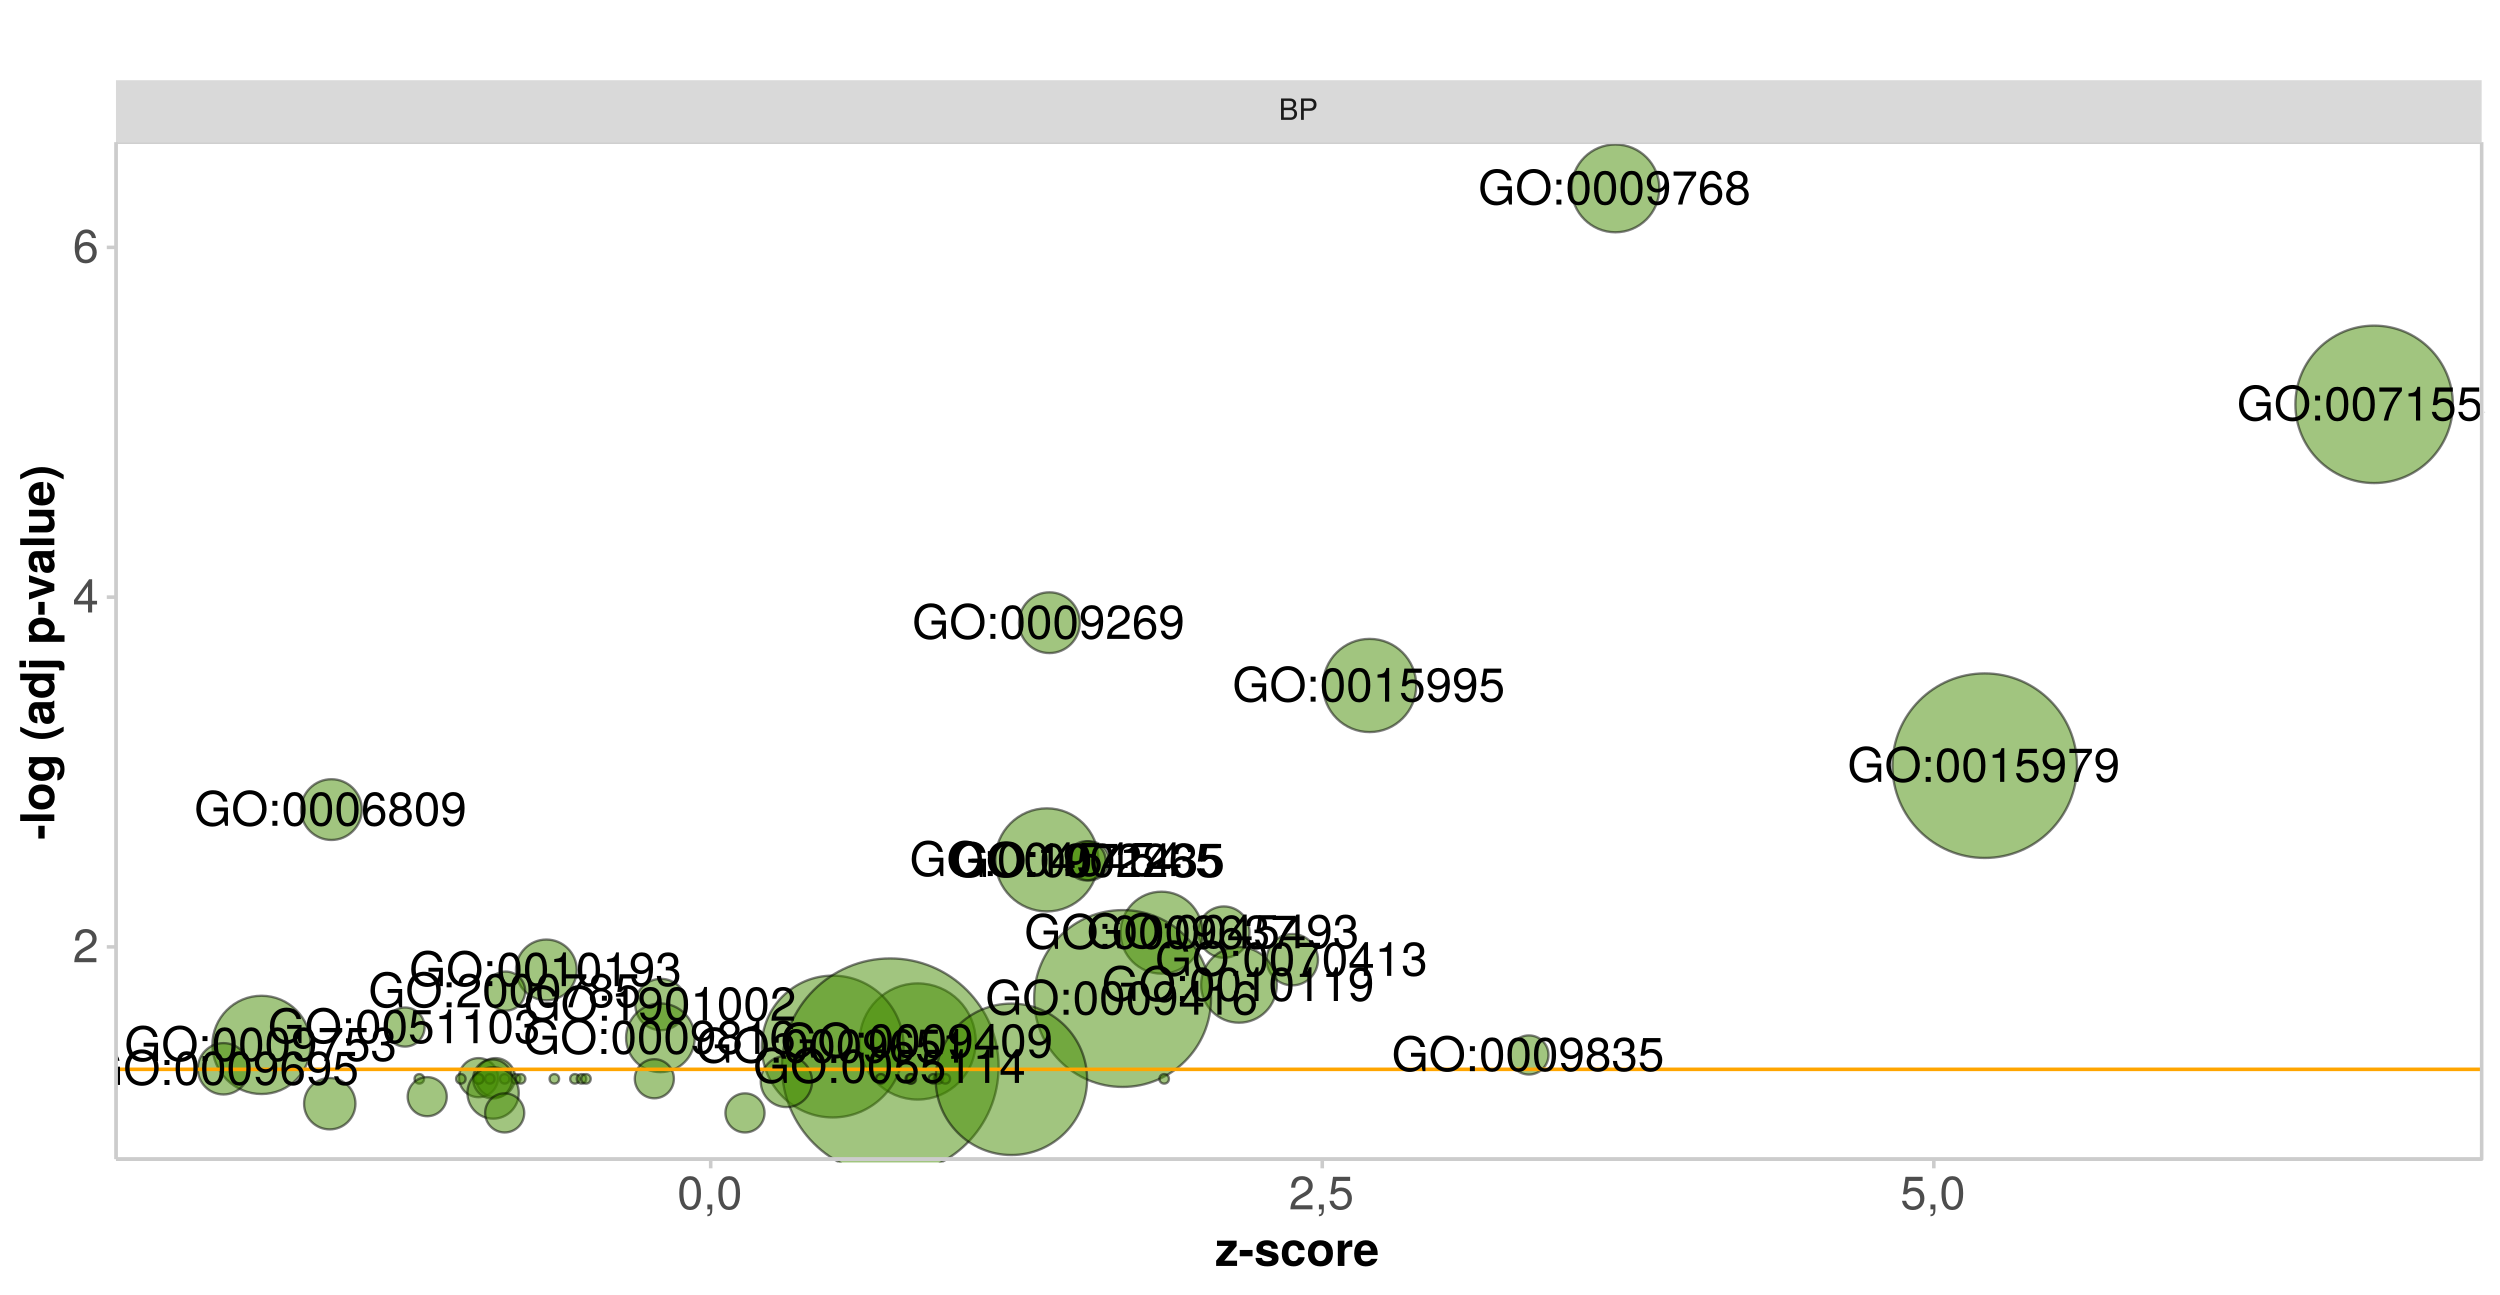 <?xml version="1.0" encoding="UTF-8"?>
<svg xmlns="http://www.w3.org/2000/svg" xmlns:xlink="http://www.w3.org/1999/xlink" width="747pt" height="387pt" viewBox="0 0 747 387" version="1.1">
<defs>
<g>
<symbol overflow="visible" id="glyph0-0">
<path style="stroke:none;" d=""/>
</symbol>
<symbol overflow="visible" id="glyph0-1">
<path style="stroke:none;" d="M 10.078 0 L 10.078 -5.469 L 5.766 -5.469 L 5.766 -4.312 L 8.922 -4.312 L 8.922 -4.031 C 8.922 -2.172 7.547 -0.906 5.656 -0.906 C 3.312 -0.906 1.953 -2.609 1.953 -5.141 C 1.953 -7.688 3.391 -9.453 5.594 -9.453 C 7.172 -9.453 8.297 -8.562 8.594 -7.219 L 9.938 -7.219 C 9.562 -9.328 7.984 -10.625 5.609 -10.625 C 2.438 -10.625 0.625 -8.172 0.625 -5.078 C 0.625 -1.891 2.578 0.25 5.375 0.25 C 6.781 0.25 7.906 -0.234 8.922 -1.359 L 9.25 0 Z M 10.078 0 "/>
</symbol>
<symbol overflow="visible" id="glyph0-2">
<path style="stroke:none;" d="M 10.547 -5.016 C 10.547 -8.359 8.578 -10.625 5.531 -10.625 C 2.562 -10.625 0.547 -8.344 0.547 -5.109 C 0.547 -1.859 2.562 0.25 5.547 0.25 C 8.594 0.25 10.547 -1.969 10.547 -5.016 Z M 9.234 -5.047 C 9.234 -2.547 7.734 -0.906 5.547 -0.906 C 3.344 -0.906 1.859 -2.547 1.859 -5.109 C 1.859 -7.656 3.344 -9.453 5.531 -9.453 C 7.781 -9.453 9.234 -7.656 9.234 -5.047 Z M 9.234 -5.047 "/>
</symbol>
<symbol overflow="visible" id="glyph0-3">
<path style="stroke:none;" d="M 2.719 0 L 2.719 -1.484 L 1.234 -1.484 L 1.234 0 Z M 2.719 -5.969 L 2.719 -7.453 L 1.234 -7.453 L 1.234 -5.969 Z M 2.719 -5.969 "/>
</symbol>
<symbol overflow="visible" id="glyph0-4">
<path style="stroke:none;" d="M 7.203 -4.844 C 7.203 -8.344 6.094 -10.078 3.906 -10.078 C 1.734 -10.078 0.609 -8.312 0.609 -4.938 C 0.609 -1.531 1.75 0.219 3.906 0.219 C 6.047 0.219 7.203 -1.531 7.203 -4.844 Z M 5.922 -4.969 C 5.922 -2.109 5.281 -0.828 3.875 -0.828 C 2.562 -0.828 1.891 -2.156 1.891 -4.922 C 1.891 -7.672 2.562 -8.969 3.906 -8.969 C 5.266 -8.969 5.922 -7.656 5.922 -4.969 Z M 5.922 -4.969 "/>
</symbol>
<symbol overflow="visible" id="glyph0-5">
<path style="stroke:none;" d="M 7.234 -5.281 C 7.234 -8.438 6.141 -10.078 3.844 -10.078 C 1.922 -10.078 0.547 -8.719 0.547 -6.734 C 0.547 -4.859 1.812 -3.594 3.641 -3.594 C 4.594 -3.594 5.297 -3.938 5.938 -4.719 C 5.922 -2.266 5.141 -0.891 3.703 -0.891 C 2.812 -0.891 2.203 -1.453 2 -2.422 L 0.75 -2.422 C 1 -0.766 2.078 0.219 3.609 0.219 C 5.969 0.219 7.234 -1.797 7.234 -5.281 Z M 5.875 -6.766 C 5.875 -5.531 5 -4.703 3.781 -4.703 C 2.578 -4.703 1.812 -5.484 1.812 -6.844 C 1.812 -8.125 2.672 -8.984 3.828 -8.984 C 4.984 -8.984 5.875 -8.078 5.875 -6.766 Z M 5.875 -6.766 "/>
</symbol>
<symbol overflow="visible" id="glyph0-6">
<path style="stroke:none;" d="M 7.391 -8.812 L 7.391 -9.875 L 0.656 -9.875 L 0.656 -8.625 L 6.094 -8.625 C 4.094 -6.094 2.672 -3.156 1.969 0 L 3.297 0 C 3.859 -3.25 5.281 -6.297 7.391 -8.812 Z M 7.391 -8.812 "/>
</symbol>
<symbol overflow="visible" id="glyph0-7">
<path style="stroke:none;" d="M 7.297 -3.125 C 7.297 -5 6.016 -6.266 4.203 -6.266 C 3.219 -6.266 2.438 -5.891 1.891 -5.141 C 1.906 -7.609 2.703 -8.969 4.141 -8.969 C 5.016 -8.969 5.625 -8.422 5.828 -7.453 L 7.078 -7.453 C 6.844 -9.094 5.766 -10.078 4.219 -10.078 C 1.875 -10.078 0.609 -8.109 0.609 -4.594 C 0.609 -1.453 1.688 0.219 4 0.219 C 5.922 0.219 7.297 -1.156 7.297 -3.125 Z M 6.016 -3.031 C 6.016 -1.766 5.156 -0.891 4.016 -0.891 C 2.844 -0.891 1.969 -1.812 1.969 -3.094 C 1.969 -4.344 2.812 -5.156 4.047 -5.156 C 5.266 -5.156 6.016 -4.375 6.016 -3.031 Z M 6.016 -3.031 "/>
</symbol>
<symbol overflow="visible" id="glyph0-8">
<path style="stroke:none;" d="M 7.297 -2.844 C 7.297 -3.969 6.719 -4.75 5.562 -5.297 C 6.594 -5.922 6.938 -6.438 6.938 -7.391 C 6.938 -8.969 5.703 -10.078 3.906 -10.078 C 2.141 -10.078 0.875 -8.969 0.875 -7.391 C 0.875 -6.453 1.219 -5.938 2.25 -5.297 C 1.094 -4.75 0.531 -3.969 0.531 -2.859 C 0.531 -1.016 1.922 0.219 3.906 0.219 C 5.906 0.219 7.297 -1.016 7.297 -2.844 Z M 5.656 -7.359 C 5.656 -6.422 4.969 -5.797 3.906 -5.797 C 2.859 -5.797 2.156 -6.422 2.156 -7.375 C 2.156 -8.344 2.859 -8.969 3.906 -8.969 C 4.984 -8.969 5.656 -8.344 5.656 -7.359 Z M 6.016 -2.828 C 6.016 -1.641 5.156 -0.891 3.875 -0.891 C 2.656 -0.891 1.812 -1.656 1.812 -2.828 C 1.812 -4.016 2.656 -4.75 3.906 -4.75 C 5.156 -4.75 6.016 -4.016 6.016 -2.828 Z M 6.016 -2.828 "/>
</symbol>
<symbol overflow="visible" id="glyph0-9">
<path style="stroke:none;" d="M 4.938 0 L 4.938 -10.078 L 4.109 -10.078 C 3.672 -8.531 3.391 -8.312 1.453 -8.078 L 1.453 -7.188 L 3.688 -7.188 L 3.688 0 Z M 4.938 0 "/>
</symbol>
<symbol overflow="visible" id="glyph0-10">
<path style="stroke:none;" d="M 7.297 -3.344 C 7.297 -5.328 5.969 -6.641 4.031 -6.641 C 3.328 -6.641 2.766 -6.453 2.172 -6.031 L 2.578 -8.625 L 6.766 -8.625 L 6.766 -9.875 L 1.562 -9.875 L 0.812 -4.594 L 1.969 -4.594 C 2.547 -5.297 3.031 -5.531 3.812 -5.531 C 5.156 -5.531 6.016 -4.656 6.016 -3.172 C 6.016 -1.719 5.172 -0.891 3.812 -0.891 C 2.719 -0.891 2.047 -1.453 1.75 -2.594 L 0.5 -2.594 C 0.906 -0.578 2.047 0.219 3.844 0.219 C 5.875 0.219 7.297 -1.203 7.297 -3.344 Z M 7.297 -3.344 "/>
</symbol>
<symbol overflow="visible" id="glyph0-11">
<path style="stroke:none;" d="M 7.266 -7.125 C 7.266 -8.828 5.938 -10.078 4.031 -10.078 C 1.969 -10.078 0.781 -9.031 0.719 -6.578 L 1.969 -6.578 C 2.062 -8.281 2.766 -8.984 4 -8.984 C 5.141 -8.984 5.984 -8.172 5.984 -7.094 C 5.984 -6.297 5.516 -5.609 4.625 -5.109 L 3.312 -4.359 C 1.203 -3.172 0.594 -2.219 0.484 0 L 7.188 0 L 7.188 -1.234 L 1.891 -1.234 C 2.016 -2.062 2.469 -2.594 3.719 -3.312 L 5.141 -4.078 C 6.547 -4.828 7.266 -5.891 7.266 -7.125 Z M 7.266 -7.125 "/>
</symbol>
<symbol overflow="visible" id="glyph0-12">
<path style="stroke:none;" d="M 7.391 -2.422 L 7.391 -3.547 L 5.906 -3.547 L 5.906 -10.078 L 4.984 -10.078 L 0.391 -3.734 L 0.391 -2.422 L 4.656 -2.422 L 4.656 0 L 5.906 0 L 5.906 -2.422 Z M 4.656 -3.547 L 1.5 -3.547 L 4.656 -7.953 Z M 4.656 -3.547 "/>
</symbol>
<symbol overflow="visible" id="glyph0-13">
<path style="stroke:none;" d="M 7.188 -2.922 C 7.188 -4.156 6.703 -4.859 5.484 -5.281 C 6.422 -5.641 6.891 -6.297 6.891 -7.312 C 6.891 -9.047 5.75 -10.078 3.828 -10.078 C 1.797 -10.078 0.719 -8.969 0.672 -6.828 L 1.922 -6.828 C 1.953 -8.312 2.562 -8.984 3.844 -8.984 C 4.953 -8.984 5.609 -8.328 5.609 -7.266 C 5.609 -6.188 5.141 -5.75 3.141 -5.75 L 3.141 -4.688 L 3.828 -4.688 C 5.203 -4.688 5.922 -4.031 5.922 -2.922 C 5.922 -1.656 5.141 -0.891 3.828 -0.891 C 2.453 -0.891 1.797 -1.578 1.703 -3.047 L 0.453 -3.047 C 0.609 -0.797 1.719 0.219 3.781 0.219 C 5.859 0.219 7.188 -1.031 7.188 -2.922 Z M 7.188 -2.922 "/>
</symbol>
<symbol overflow="visible" id="glyph1-0">
<path style="stroke:none;" d=""/>
</symbol>
<symbol overflow="visible" id="glyph1-1">
<path style="stroke:none;" d="M 5.484 -1.828 C 5.484 -2.609 5.125 -3.062 4.312 -3.391 C 4.891 -3.656 5.203 -4.141 5.203 -4.781 C 5.203 -5.719 4.516 -6.406 3.297 -6.406 L 0.688 -6.406 L 0.688 0 L 3.594 0 C 4.734 0 5.484 -0.781 5.484 -1.828 Z M 4.375 -4.672 C 4.375 -4.016 4 -3.656 3.094 -3.656 L 1.516 -3.656 L 1.516 -5.688 L 3.094 -5.688 C 4 -5.688 4.375 -5.328 4.375 -4.672 Z M 4.656 -1.828 C 4.656 -1.203 4.281 -0.719 3.516 -0.719 L 1.516 -0.719 L 1.516 -2.922 L 3.516 -2.922 C 4.281 -2.922 4.656 -2.453 4.656 -1.828 Z M 4.656 -1.828 "/>
</symbol>
<symbol overflow="visible" id="glyph1-2">
<path style="stroke:none;" d="M 5.422 -4.531 C 5.422 -5.734 4.719 -6.406 3.453 -6.406 L 0.797 -6.406 L 0.797 0 L 1.625 0 L 1.625 -2.719 L 3.641 -2.719 C 4.688 -2.719 5.422 -3.469 5.422 -4.531 Z M 4.578 -4.562 C 4.578 -3.859 4.109 -3.438 3.328 -3.438 L 1.625 -3.438 L 1.625 -5.688 L 3.328 -5.688 C 4.109 -5.688 4.578 -5.266 4.578 -4.562 Z M 4.578 -4.562 "/>
</symbol>
<symbol overflow="visible" id="glyph2-0">
<path style="stroke:none;" d=""/>
</symbol>
<symbol overflow="visible" id="glyph2-1">
<path style="stroke:none;" d="M 7.094 -4.781 C 7.094 -8.219 6 -9.922 3.844 -9.922 C 1.703 -9.922 0.609 -8.188 0.609 -4.859 C 0.609 -1.516 1.719 0.203 3.844 0.203 C 5.953 0.203 7.094 -1.516 7.094 -4.781 Z M 5.844 -4.891 C 5.844 -2.078 5.188 -0.812 3.828 -0.812 C 2.516 -0.812 1.859 -2.125 1.859 -4.844 C 1.859 -7.562 2.516 -8.828 3.844 -8.828 C 5.188 -8.828 5.844 -7.547 5.844 -4.891 Z M 5.844 -4.891 "/>
</symbol>
<symbol overflow="visible" id="glyph2-2">
<path style="stroke:none;" d="M 2.688 0.219 L 2.688 -1.453 L 1.219 -1.453 L 1.219 0 L 2.062 0 L 2.062 0.25 C 2.062 1.219 1.875 1.5 1.219 1.531 L 1.219 2.062 C 2.203 2.062 2.688 1.422 2.688 0.219 Z M 2.688 0.219 "/>
</symbol>
<symbol overflow="visible" id="glyph2-3">
<path style="stroke:none;" d="M 7.156 -7.016 C 7.156 -8.688 5.859 -9.922 3.969 -9.922 C 1.953 -9.922 0.766 -8.891 0.703 -6.484 L 1.938 -6.484 C 2.031 -8.141 2.719 -8.844 3.938 -8.844 C 5.047 -8.844 5.891 -8.047 5.891 -6.984 C 5.891 -6.203 5.438 -5.531 4.547 -5.031 L 3.266 -4.297 C 1.188 -3.125 0.594 -2.188 0.469 0 L 7.078 0 L 7.078 -1.219 L 1.859 -1.219 C 1.984 -2.031 2.438 -2.547 3.656 -3.266 L 5.047 -4.016 C 6.438 -4.766 7.156 -5.797 7.156 -7.016 Z M 7.156 -7.016 "/>
</symbol>
<symbol overflow="visible" id="glyph2-4">
<path style="stroke:none;" d="M 7.188 -3.297 C 7.188 -5.25 5.875 -6.531 3.969 -6.531 C 3.281 -6.531 2.719 -6.359 2.141 -5.938 L 2.531 -8.5 L 6.656 -8.5 L 6.656 -9.719 L 1.547 -9.719 L 0.797 -4.516 L 1.938 -4.516 C 2.5 -5.203 2.984 -5.453 3.75 -5.453 C 5.078 -5.453 5.922 -4.594 5.922 -3.125 C 5.922 -1.688 5.094 -0.875 3.75 -0.875 C 2.672 -0.875 2.016 -1.422 1.719 -2.547 L 0.484 -2.547 C 0.891 -0.578 2.016 0.203 3.781 0.203 C 5.781 0.203 7.188 -1.188 7.188 -3.297 Z M 7.188 -3.297 "/>
</symbol>
<symbol overflow="visible" id="glyph2-5">
<path style="stroke:none;" d="M 7.281 -2.375 L 7.281 -3.484 L 5.812 -3.484 L 5.812 -9.922 L 4.906 -9.922 L 0.391 -3.688 L 0.391 -2.375 L 4.578 -2.375 L 4.578 0 L 5.812 0 L 5.812 -2.375 Z M 4.578 -3.484 L 1.469 -3.484 L 4.578 -7.828 Z M 4.578 -3.484 "/>
</symbol>
<symbol overflow="visible" id="glyph2-6">
<path style="stroke:none;" d="M 7.188 -3.078 C 7.188 -4.922 5.922 -6.172 4.141 -6.172 C 3.156 -6.172 2.391 -5.797 1.859 -5.062 C 1.875 -7.484 2.656 -8.828 4.078 -8.828 C 4.938 -8.828 5.547 -8.281 5.734 -7.344 L 6.969 -7.344 C 6.734 -8.953 5.672 -9.922 4.156 -9.922 C 1.844 -9.922 0.609 -7.984 0.609 -4.516 C 0.609 -1.422 1.672 0.203 3.938 0.203 C 5.828 0.203 7.188 -1.141 7.188 -3.078 Z M 5.922 -2.984 C 5.922 -1.734 5.078 -0.875 3.953 -0.875 C 2.797 -0.875 1.938 -1.781 1.938 -3.047 C 1.938 -4.281 2.766 -5.078 3.984 -5.078 C 5.188 -5.078 5.922 -4.312 5.922 -2.984 Z M 5.922 -2.984 "/>
</symbol>
<symbol overflow="visible" id="glyph3-0">
<path style="stroke:none;" d=""/>
</symbol>
<symbol overflow="visible" id="glyph3-1">
<path style="stroke:none;" d="M 6.547 0 L 6.547 -1.578 L 2.719 -1.578 L 6.422 -5.984 L 6.422 -7.562 L 0.547 -7.562 L 0.547 -5.984 L 4.031 -5.984 L 0.297 -1.578 L 0.297 0 Z M 6.547 0 "/>
</symbol>
<symbol overflow="visible" id="glyph3-2">
<path style="stroke:none;" d="M 4.172 -2.891 L 4.172 -4.781 L 0.359 -4.781 L 0.359 -2.891 Z M 4.172 -2.891 "/>
</symbol>
<symbol overflow="visible" id="glyph3-3">
<path style="stroke:none;" d="M 7.281 -2.234 L 7.281 -2.344 C 7.281 -3.203 6.797 -3.844 5.797 -4.141 L 3.312 -4.859 C 2.766 -5.016 2.625 -5.141 2.625 -5.453 C 2.625 -5.859 3.078 -6.141 3.766 -6.141 C 4.703 -6.141 5.172 -5.812 5.188 -5.125 L 7.062 -5.125 C 7.047 -6.719 5.812 -7.688 3.781 -7.688 C 1.859 -7.688 0.672 -6.719 0.672 -5.172 C 0.672 -4.234 0.922 -3.734 2.328 -3.297 L 4.656 -2.578 C 5.156 -2.422 5.312 -2.266 5.312 -2.062 C 5.312 -1.594 4.781 -1.406 3.859 -1.406 C 2.969 -1.406 2.484 -1.578 2.328 -2.391 L 0.406 -2.391 C 0.469 -0.734 1.688 0.125 3.969 0.125 C 6.109 0.125 7.281 -0.719 7.281 -2.234 Z M 7.281 -2.234 "/>
</symbol>
<symbol overflow="visible" id="glyph3-4">
<path style="stroke:none;" d="M 7.312 -2.625 L 5.438 -2.625 C 5.188 -1.828 4.781 -1.453 4.031 -1.453 C 3.031 -1.453 2.438 -2.25 2.438 -3.719 C 2.438 -5.109 2.797 -6.109 4.031 -6.109 C 4.828 -6.109 5.203 -5.719 5.438 -4.734 L 7.312 -4.734 C 7.172 -6.578 5.938 -7.688 4.047 -7.688 C 1.797 -7.688 0.469 -6.297 0.469 -3.719 C 0.469 -1.234 1.781 0.125 4.016 0.125 C 5.859 0.125 7.125 -1.016 7.312 -2.625 Z M 7.312 -2.625 "/>
</symbol>
<symbol overflow="visible" id="glyph3-5">
<path style="stroke:none;" d="M 7.969 -3.719 C 7.969 -6.281 6.578 -7.688 4.219 -7.688 C 1.906 -7.688 0.484 -6.266 0.484 -3.781 C 0.484 -1.281 1.906 0.125 4.234 0.125 C 6.531 0.125 7.969 -1.297 7.969 -3.719 Z M 6 -3.75 C 6 -2.344 5.281 -1.453 4.234 -1.453 C 3.156 -1.453 2.453 -2.344 2.453 -3.781 C 2.453 -5.219 3.156 -6.109 4.234 -6.109 C 5.312 -6.109 6 -5.234 6 -3.75 Z M 6 -3.75 "/>
</symbol>
<symbol overflow="visible" id="glyph3-6">
<path style="stroke:none;" d="M 5.188 -5.688 L 5.188 -7.672 C 5.062 -7.688 5 -7.688 4.938 -7.688 C 4.047 -7.688 3.266 -7.094 2.844 -6.078 L 2.844 -7.562 L 0.875 -7.562 L 0.875 0 L 2.844 0 L 2.844 -4.016 C 2.844 -5.172 3.422 -5.734 4.562 -5.734 C 4.781 -5.734 4.906 -5.719 5.188 -5.688 Z M 5.188 -5.688 "/>
</symbol>
<symbol overflow="visible" id="glyph3-7">
<path style="stroke:none;" d="M 7.344 -3.5 C 7.344 -6.109 6.031 -7.688 3.812 -7.688 C 1.641 -7.688 0.312 -6.219 0.312 -3.688 C 0.312 -1.266 1.625 0.125 3.766 0.125 C 5.453 0.125 6.828 -0.641 7.266 -2.125 L 5.328 -2.125 C 5.172 -1.578 4.547 -1.375 3.844 -1.375 C 2.906 -1.375 2.328 -1.797 2.266 -3.266 L 7.344 -3.266 Z M 5.312 -4.562 L 2.297 -4.562 C 2.422 -5.609 2.906 -6.188 3.781 -6.188 C 4.625 -6.188 5.203 -5.641 5.312 -4.562 Z M 5.312 -4.562 "/>
</symbol>
<symbol overflow="visible" id="glyph4-0">
<path style="stroke:none;" d=""/>
</symbol>
<symbol overflow="visible" id="glyph4-1">
<path style="stroke:none;" d="M -2.891 -4.172 L -4.781 -4.172 L -4.781 -0.359 L -2.891 -0.359 Z M -2.891 -4.172 "/>
</symbol>
<symbol overflow="visible" id="glyph4-2">
<path style="stroke:none;" d="M 0 -2.891 L -10.203 -2.891 L -10.203 -0.938 L 0 -0.938 Z M 0 -2.891 "/>
</symbol>
<symbol overflow="visible" id="glyph4-3">
<path style="stroke:none;" d="M -3.719 -7.969 C -6.281 -7.969 -7.688 -6.578 -7.688 -4.219 C -7.688 -1.906 -6.266 -0.484 -3.781 -0.484 C -1.281 -0.484 0.125 -1.906 0.125 -4.234 C 0.125 -6.531 -1.297 -7.969 -3.719 -7.969 Z M -3.75 -6 C -2.344 -6 -1.453 -5.281 -1.453 -4.234 C -1.453 -3.156 -2.344 -2.453 -3.781 -2.453 C -5.219 -2.453 -6.109 -3.156 -6.109 -4.234 C -6.109 -5.312 -5.234 -6 -3.75 -6 Z M -3.75 -6 "/>
</symbol>
<symbol overflow="visible" id="glyph4-4">
<path style="stroke:none;" d="M 0.25 -7.578 L -7.562 -7.578 L -7.562 -5.719 L -6.391 -5.719 C -7.297 -5.125 -7.688 -4.484 -7.688 -3.609 C -7.688 -1.812 -6.031 -0.469 -3.703 -0.469 C -1.344 -0.469 0.125 -1.703 0.125 -3.562 C 0.125 -4.453 -0.141 -4.984 -0.875 -5.719 L 0.25 -5.719 C 1.156 -5.719 1.797 -5.031 1.797 -4.047 C 1.797 -3.297 1.484 -2.812 0.906 -2.656 L 0.906 -0.625 C 2.141 -0.656 3.047 -1.906 3.047 -3.969 C 3.047 -6.266 2.031 -7.578 0.25 -7.578 Z M -3.719 -5.734 C -2.359 -5.734 -1.516 -5.031 -1.516 -4 C -1.516 -3.078 -2.359 -2.438 -3.719 -2.438 C -5.156 -2.438 -6.047 -3.078 -6.047 -4.031 C -6.047 -5.016 -5.125 -5.734 -3.719 -5.734 Z M -3.719 -5.734 "/>
</symbol>
<symbol overflow="visible" id="glyph4-5">
<path style="stroke:none;" d=""/>
</symbol>
<symbol overflow="visible" id="glyph4-6">
<path style="stroke:none;" d="M 2.797 -4.234 C -0.078 -2.766 -1.656 -2.281 -3.703 -2.281 C -5.75 -2.281 -7.344 -2.766 -10.203 -4.234 L -10.203 -2.844 C -7.781 -1.234 -5.859 -0.562 -3.703 -0.562 C -1.547 -0.562 0.375 -1.234 2.797 -2.844 Z M 2.797 -4.234 "/>
</symbol>
<symbol overflow="visible" id="glyph4-7">
<path style="stroke:none;" d="M 0 -7.344 L -0.234 -7.344 C -0.562 -6.984 -0.766 -6.891 -1.156 -6.891 L -5.359 -6.891 C -6.906 -6.891 -7.688 -5.844 -7.688 -3.797 C -7.688 -1.75 -6.812 -0.688 -5.062 -0.562 L -5.062 -2.453 C -5.859 -2.547 -6.109 -2.875 -6.109 -3.844 C -6.109 -4.594 -5.859 -4.969 -5.344 -4.969 C -4.547 -4.969 -4.641 -4.375 -4.469 -3.406 L -4.328 -2.625 C -4.062 -1.125 -3.422 -0.391 -2.047 -0.391 C -0.578 -0.391 0.125 -1.422 0.125 -2.688 C 0.125 -3.531 -0.234 -4.297 -0.953 -4.984 C -0.562 -4.984 -0.219 -5.031 0 -5.203 Z M -3.234 -4.969 C -2.094 -4.969 -1.453 -4.406 -1.453 -3.422 C -1.453 -2.766 -1.703 -2.359 -2.266 -2.359 C -2.844 -2.359 -3.047 -2.656 -3.203 -3.469 L -3.328 -4.141 C -3.438 -4.656 -3.453 -4.75 -3.562 -4.969 Z M -3.234 -4.969 "/>
</symbol>
<symbol overflow="visible" id="glyph4-8">
<path style="stroke:none;" d="M 0 -7.625 L -10.203 -7.625 L -10.203 -5.672 L -6.578 -5.672 C -7.344 -5.188 -7.688 -4.516 -7.688 -3.578 C -7.688 -1.781 -6.047 -0.406 -3.766 -0.406 C -1.625 -0.406 0.125 -1.578 0.125 -3.578 C 0.125 -4.516 -0.219 -5.188 -0.875 -5.672 L 0 -5.672 Z M -3.734 -5.672 C -2.359 -5.672 -1.516 -5 -1.516 -4.016 C -1.516 -3.031 -2.375 -2.359 -3.766 -2.359 C -5.172 -2.359 -6.047 -3.031 -6.047 -4.016 C -6.047 -5.016 -5.188 -5.672 -3.734 -5.672 Z M -3.734 -5.672 "/>
</symbol>
<symbol overflow="visible" id="glyph4-9">
<path style="stroke:none;" d="M 1.312 -2.938 L -7.562 -2.938 L -7.562 -0.984 L 0.875 -0.984 C 1.312 -0.984 1.469 -0.828 1.469 -0.406 C 1.469 -0.281 1.453 -0.203 1.406 -0.062 L 2.984 -0.062 C 3.031 -0.453 3.047 -0.938 3.047 -1.219 C 3.047 -2.438 2.547 -2.938 1.312 -2.938 Z M -8.469 -2.938 L -10.438 -2.938 L -10.438 -0.984 L -8.469 -0.984 Z M -8.469 -2.938 "/>
</symbol>
<symbol overflow="visible" id="glyph4-10">
<path style="stroke:none;" d="M -3.781 -8.031 C -6.016 -8.031 -7.688 -6.844 -7.688 -4.875 C -7.688 -3.922 -7.281 -3.25 -6.438 -2.766 L -7.562 -2.766 L -7.562 -0.812 L 3.047 -0.812 L 3.047 -2.766 L -1.016 -2.766 C -0.172 -3.25 0.125 -3.922 0.125 -4.875 C 0.125 -6.688 -1.484 -8.031 -3.781 -8.031 Z M -3.75 -6.078 C -2.375 -6.078 -1.516 -5.391 -1.516 -4.422 C -1.516 -3.438 -2.359 -2.766 -3.781 -2.766 C -5.188 -2.766 -6.047 -3.438 -6.047 -4.422 C -6.047 -5.422 -5.188 -6.078 -3.75 -6.078 Z M -3.75 -6.078 "/>
</symbol>
<symbol overflow="visible" id="glyph4-11">
<path style="stroke:none;" d="M -7.562 -7.5 L -7.562 -5.438 L -2.031 -3.906 L -7.562 -2.266 L -7.562 -0.203 L 0 -2.844 L 0 -4.906 Z M -7.562 -7.5 "/>
</symbol>
<symbol overflow="visible" id="glyph4-12">
<path style="stroke:none;" d="M 0 -7.578 L -7.562 -7.578 L -7.562 -5.609 L -3.031 -5.609 C -2.125 -5.609 -1.547 -4.984 -1.547 -4.031 C -1.547 -3.188 -1.984 -2.766 -2.891 -2.766 L -7.562 -2.766 L -7.562 -0.812 L -2.484 -0.812 C -0.828 -0.812 0.125 -1.734 0.125 -3.344 C 0.125 -4.375 -0.25 -5.047 -1 -5.609 L 0 -5.609 Z M 0 -7.578 "/>
</symbol>
<symbol overflow="visible" id="glyph4-13">
<path style="stroke:none;" d="M -3.5 -7.344 C -6.109 -7.344 -7.688 -6.031 -7.688 -3.812 C -7.688 -1.641 -6.219 -0.312 -3.688 -0.312 C -1.266 -0.312 0.125 -1.625 0.125 -3.766 C 0.125 -5.453 -0.641 -6.828 -2.125 -7.266 L -2.125 -5.328 C -1.578 -5.172 -1.375 -4.547 -1.375 -3.844 C -1.375 -2.906 -1.797 -2.328 -3.266 -2.266 L -3.266 -7.344 Z M -4.562 -5.312 L -4.562 -2.297 C -5.609 -2.422 -6.188 -2.906 -6.188 -3.781 C -6.188 -4.625 -5.641 -5.203 -4.562 -5.312 Z M -4.562 -5.312 "/>
</symbol>
<symbol overflow="visible" id="glyph4-14">
<path style="stroke:none;" d="M -3.703 -3.984 C -5.859 -3.984 -7.781 -3.312 -10.203 -1.703 L -10.203 -0.312 C -7.328 -1.797 -5.75 -2.266 -3.703 -2.266 C -1.656 -2.266 -0.062 -1.797 2.797 -0.312 L 2.797 -1.703 C 0.375 -3.312 -1.547 -3.984 -3.703 -3.984 Z M -3.703 -3.984 "/>
</symbol>
</g>
<clipPath id="clip1">
  <path d="M 469 42.477 L 497 42.477 L 497 70 L 469 70 Z M 469 42.477 "/>
</clipPath>
<clipPath id="clip2">
  <path d="M 233 286 L 299 286 L 299 347.352 L 233 347.352 Z M 233 286 "/>
</clipPath>
<clipPath id="clip3">
  <path d="M 34.652 318 L 742.523 318 L 742.523 321 L 34.652 321 Z M 34.652 318 "/>
</clipPath>
<clipPath id="clip4">
  <path d="M 669 115 L 742.523 115 L 742.523 126 L 669 126 Z M 669 115 "/>
</clipPath>
<clipPath id="clip5">
  <path d="M 34.652 313 L 107 313 L 107 325 L 34.652 325 Z M 34.652 313 "/>
</clipPath>
<clipPath id="clip6">
  <path d="M 34.652 42.477 L 742.523 42.477 L 742.523 347 L 34.652 347 Z M 34.652 42.477 "/>
</clipPath>
<clipPath id="clip7">
  <path d="M 34.652 23.957 L 742 23.957 L 742 43 L 34.652 43 Z M 34.652 23.957 "/>
</clipPath>
</defs>
<g id="surface4061">
<rect x="0" y="0" width="747" height="387" style="fill:rgb(100%,100%,100%);fill-opacity:1;stroke:none;"/>
<path style=" stroke:none;fill-rule:nonzero;fill:rgb(27.059%,54.51%,0%);fill-opacity:0.502;" d="M 495.805 56.289 C 495.805 63.531 489.934 69.406 482.688 69.406 C 475.445 69.406 469.57 63.531 469.57 56.289 C 469.57 49.043 475.445 43.172 482.688 43.172 C 489.934 43.172 495.805 49.043 495.805 56.289 "/>
<g clip-path="url(#clip1)" clip-rule="nonzero">
<path style="fill:none;stroke-width:0.709;stroke-linecap:round;stroke-linejoin:round;stroke:rgb(0%,0%,0%);stroke-opacity:0.502;stroke-miterlimit:10;" d="M 495.805 56.289 C 495.805 63.531 489.934 69.406 482.688 69.406 C 475.445 69.406 469.57 63.531 469.57 56.289 C 469.57 49.043 475.445 43.172 482.688 43.172 C 489.934 43.172 495.805 49.043 495.805 56.289 "/>
</g>
<path style="fill-rule:nonzero;fill:rgb(27.059%,54.51%,0%);fill-opacity:0.502;stroke-width:0.709;stroke-linecap:round;stroke-linejoin:round;stroke:rgb(0%,0%,0%);stroke-opacity:0.502;stroke-miterlimit:10;" d="M 732.914 120.82 C 732.914 133.809 722.383 144.34 709.391 144.34 C 696.398 144.34 685.867 133.809 685.867 120.82 C 685.867 107.828 696.398 97.297 709.391 97.297 C 722.383 97.297 732.914 107.828 732.914 120.82 "/>
<path style="fill-rule:nonzero;fill:rgb(27.059%,54.51%,0%);fill-opacity:0.502;stroke-width:0.709;stroke-linecap:round;stroke-linejoin:round;stroke:rgb(0%,0%,0%);stroke-opacity:0.502;stroke-miterlimit:10;" d="M 322.645 186.062 C 322.645 191.074 318.582 195.137 313.566 195.137 C 308.555 195.137 304.488 191.074 304.488 186.062 C 304.488 181.047 308.555 176.984 313.566 176.984 C 318.582 176.984 322.645 181.047 322.645 186.062 "/>
<path style="fill-rule:nonzero;fill:rgb(27.059%,54.51%,0%);fill-opacity:0.502;stroke-width:0.709;stroke-linecap:round;stroke-linejoin:round;stroke:rgb(0%,0%,0%);stroke-opacity:0.502;stroke-miterlimit:10;" d="M 423.168 204.82 C 423.168 212.512 416.934 218.746 409.246 218.746 C 401.555 218.746 395.32 212.512 395.32 204.82 C 395.32 197.133 401.555 190.898 409.246 190.898 C 416.934 190.898 423.168 197.133 423.168 204.82 "/>
<path style="fill-rule:nonzero;fill:rgb(27.059%,54.51%,0%);fill-opacity:0.502;stroke-width:0.709;stroke-linecap:round;stroke-linejoin:round;stroke:rgb(0%,0%,0%);stroke-opacity:0.502;stroke-miterlimit:10;" d="M 620.605 228.789 C 620.605 244.016 608.262 256.359 593.035 256.359 C 577.805 256.359 565.461 244.016 565.461 228.789 C 565.461 213.562 577.805 201.215 593.035 201.215 C 608.262 201.215 620.605 213.562 620.605 228.789 "/>
<path style="fill-rule:nonzero;fill:rgb(27.059%,54.51%,0%);fill-opacity:0.502;stroke-width:0.709;stroke-linecap:round;stroke-linejoin:round;stroke:rgb(0%,0%,0%);stroke-opacity:0.502;stroke-miterlimit:10;" d="M 108.109 241.91 C 108.109 246.922 104.043 250.984 99.031 250.984 C 94.02 250.984 89.953 246.922 89.953 241.91 C 89.953 236.895 94.02 232.832 99.031 232.832 C 104.043 232.832 108.109 236.895 108.109 241.91 "/>
<path style="fill-rule:nonzero;fill:rgb(27.059%,54.51%,0%);fill-opacity:0.502;stroke-width:0.709;stroke-linecap:round;stroke-linejoin:round;stroke:rgb(0%,0%,0%);stroke-opacity:0.502;stroke-miterlimit:10;" d="M 328.195 256.938 C 328.195 265.441 321.301 272.336 312.797 272.336 C 304.293 272.336 297.398 265.441 297.398 256.938 C 297.398 248.43 304.293 241.535 312.797 241.535 C 321.301 241.535 328.195 248.43 328.195 256.938 "/>
<path style="fill-rule:nonzero;fill:rgb(27.059%,54.51%,0%);fill-opacity:0.502;stroke-width:0.709;stroke-linecap:round;stroke-linejoin:round;stroke:rgb(0%,0%,0%);stroke-opacity:0.502;stroke-miterlimit:10;" d="M 331.391 257.219 C 331.391 260.445 328.773 263.062 325.547 263.062 C 322.32 263.062 319.707 260.445 319.707 257.219 C 319.707 253.992 322.32 251.379 325.547 251.379 C 328.773 251.379 331.391 253.992 331.391 257.219 "/>
<path style="fill-rule:nonzero;fill:rgb(27.059%,54.51%,0%);fill-opacity:0.502;stroke-width:0.709;stroke-linecap:round;stroke-linejoin:round;stroke:rgb(0%,0%,0%);stroke-opacity:0.502;stroke-miterlimit:10;" d="M 330.383 257.219 C 330.383 260.445 327.77 263.062 324.543 263.062 C 321.316 263.062 318.699 260.445 318.699 257.219 C 318.699 253.992 321.316 251.379 324.543 251.379 C 327.77 251.379 330.383 253.992 330.383 257.219 "/>
<path style="fill-rule:nonzero;fill:rgb(27.059%,54.51%,0%);fill-opacity:0.502;stroke-width:0.709;stroke-linecap:round;stroke-linejoin:round;stroke:rgb(0%,0%,0%);stroke-opacity:0.502;stroke-miterlimit:10;" d="M 373.355 278.516 C 373.355 282.754 369.918 286.191 365.684 286.191 C 361.445 286.191 358.008 282.754 358.008 278.516 C 358.008 274.281 361.445 270.844 365.684 270.844 C 369.918 270.844 373.355 274.281 373.355 278.516 "/>
<path style="fill-rule:nonzero;fill:rgb(27.059%,54.51%,0%);fill-opacity:0.502;stroke-width:0.709;stroke-linecap:round;stroke-linejoin:round;stroke:rgb(0%,0%,0%);stroke-opacity:0.502;stroke-miterlimit:10;" d="M 359.305 278.684 C 359.305 285.445 353.82 290.93 347.055 290.93 C 340.289 290.93 334.805 285.445 334.805 278.684 C 334.805 271.918 340.289 266.434 347.055 266.434 C 353.82 266.434 359.305 271.918 359.305 278.684 "/>
<path style="fill-rule:nonzero;fill:rgb(27.059%,54.51%,0%);fill-opacity:0.502;stroke-width:0.709;stroke-linecap:round;stroke-linejoin:round;stroke:rgb(0%,0%,0%);stroke-opacity:0.502;stroke-miterlimit:10;" d="M 393.809 286.75 C 393.809 290.988 390.371 294.426 386.133 294.426 C 381.898 294.426 378.461 290.988 378.461 286.75 C 378.461 282.516 381.898 279.078 386.133 279.078 C 390.371 279.078 393.809 282.516 393.809 286.75 "/>
<path style="fill-rule:nonzero;fill:rgb(27.059%,54.51%,0%);fill-opacity:0.502;stroke-width:0.709;stroke-linecap:round;stroke-linejoin:round;stroke:rgb(0%,0%,0%);stroke-opacity:0.502;stroke-miterlimit:10;" d="M 172.332 289.816 C 172.332 294.828 168.266 298.895 163.254 298.895 C 158.238 298.895 154.176 294.828 154.176 289.816 C 154.176 284.801 158.238 280.738 163.254 280.738 C 168.266 280.738 172.332 284.801 172.332 289.816 "/>
<path style="fill-rule:nonzero;fill:rgb(27.059%,54.51%,0%);fill-opacity:0.502;stroke-width:0.709;stroke-linecap:round;stroke-linejoin:round;stroke:rgb(0%,0%,0%);stroke-opacity:0.502;stroke-miterlimit:10;" d="M 381.512 294.273 C 381.512 300.52 376.453 305.582 370.207 305.582 C 363.965 305.582 358.902 300.52 358.902 294.273 C 358.902 288.031 363.965 282.969 370.207 282.969 C 376.453 282.969 381.512 288.031 381.512 294.273 "/>
<path style="fill-rule:nonzero;fill:rgb(27.059%,54.51%,0%);fill-opacity:0.502;stroke-width:0.709;stroke-linecap:round;stroke-linejoin:round;stroke:rgb(0%,0%,0%);stroke-opacity:0.502;stroke-miterlimit:10;" d="M 156.926 296.152 C 156.926 299.379 154.309 301.992 151.082 301.992 C 147.855 301.992 145.242 299.379 145.242 296.152 C 145.242 292.926 147.855 290.309 151.082 290.309 C 154.309 290.309 156.926 292.926 156.926 296.152 "/>
<path style="fill-rule:nonzero;fill:rgb(27.059%,54.51%,0%);fill-opacity:0.502;stroke-width:0.709;stroke-linecap:round;stroke-linejoin:round;stroke:rgb(0%,0%,0%);stroke-opacity:0.502;stroke-miterlimit:10;" d="M 361.859 298.359 C 361.859 312.957 350.027 324.785 335.43 324.785 C 320.836 324.785 309.004 312.957 309.004 298.359 C 309.004 283.766 320.836 271.934 335.43 271.934 C 350.027 271.934 361.859 283.766 361.859 298.359 "/>
<path style="fill-rule:nonzero;fill:rgb(27.059%,54.51%,0%);fill-opacity:0.502;stroke-width:0.709;stroke-linecap:round;stroke-linejoin:round;stroke:rgb(0%,0%,0%);stroke-opacity:0.502;stroke-miterlimit:10;" d="M 205.156 300.152 C 205.156 304.387 201.723 307.824 197.484 307.824 C 193.246 307.824 189.812 304.387 189.812 300.152 C 189.812 295.914 193.246 292.477 197.484 292.477 C 201.723 292.477 205.156 295.914 205.156 300.152 "/>
<path style="fill-rule:nonzero;fill:rgb(27.059%,54.51%,0%);fill-opacity:0.502;stroke-width:0.709;stroke-linecap:round;stroke-linejoin:round;stroke:rgb(0%,0%,0%);stroke-opacity:0.502;stroke-miterlimit:10;" d="M 126.863 306.883 C 126.863 310.105 124.25 312.723 121.023 312.723 C 117.797 312.723 115.18 310.105 115.18 306.883 C 115.18 303.656 117.797 301.039 121.023 301.039 C 124.25 301.039 126.863 303.656 126.863 306.883 "/>
<path style="fill-rule:nonzero;fill:rgb(27.059%,54.51%,0%);fill-opacity:0.502;stroke-width:0.709;stroke-linecap:round;stroke-linejoin:round;stroke:rgb(0%,0%,0%);stroke-opacity:0.502;stroke-miterlimit:10;" d="M 207.59 310.094 C 207.59 315.762 202.996 320.355 197.328 320.355 C 191.66 320.355 187.066 315.762 187.066 310.094 C 187.066 304.43 191.66 299.832 197.328 299.832 C 202.996 299.832 207.59 304.43 207.59 310.094 "/>
<path style="fill-rule:nonzero;fill:rgb(27.059%,54.51%,0%);fill-opacity:0.502;stroke-width:0.709;stroke-linecap:round;stroke-linejoin:round;stroke:rgb(0%,0%,0%);stroke-opacity:0.502;stroke-miterlimit:10;" d="M 291.562 311.191 C 291.562 320.781 283.793 328.551 274.203 328.551 C 264.617 328.551 256.844 320.781 256.844 311.191 C 256.844 301.605 264.617 293.836 274.203 293.836 C 283.793 293.836 291.562 301.605 291.562 311.191 "/>
<path style="fill-rule:nonzero;fill:rgb(27.059%,54.51%,0%);fill-opacity:0.502;stroke-width:0.709;stroke-linecap:round;stroke-linejoin:round;stroke:rgb(0%,0%,0%);stroke-opacity:0.502;stroke-miterlimit:10;" d="M 92.828 312.215 C 92.828 320.324 86.254 326.898 78.145 326.898 C 70.035 326.898 63.461 320.324 63.461 312.215 C 63.461 304.105 70.035 297.531 78.145 297.531 C 86.254 297.531 92.828 304.105 92.828 312.215 "/>
<path style="fill-rule:nonzero;fill:rgb(27.059%,54.51%,0%);fill-opacity:0.502;stroke-width:0.709;stroke-linecap:round;stroke-linejoin:round;stroke:rgb(0%,0%,0%);stroke-opacity:0.502;stroke-miterlimit:10;" d="M 270.012 312.703 C 270.012 324.406 260.523 333.895 248.82 333.895 C 237.117 333.895 227.633 324.406 227.633 312.703 C 227.633 301 237.117 291.516 248.82 291.516 C 260.523 291.516 270.012 301 270.012 312.703 "/>
<path style="fill-rule:nonzero;fill:rgb(27.059%,54.51%,0%);fill-opacity:0.502;stroke-width:0.709;stroke-linecap:round;stroke-linejoin:round;stroke:rgb(0%,0%,0%);stroke-opacity:0.502;stroke-miterlimit:10;" d="M 462.684 315.223 C 462.684 318.449 460.066 321.066 456.84 321.066 C 453.613 321.066 451 318.449 451 315.223 C 451 311.996 453.613 309.383 456.84 309.383 C 460.066 309.383 462.684 311.996 462.684 315.223 "/>
<g clip-path="url(#clip2)" clip-rule="nonzero">
<path style="fill-rule:nonzero;fill:rgb(27.059%,54.51%,0%);fill-opacity:0.502;stroke-width:0.709;stroke-linecap:round;stroke-linejoin:round;stroke:rgb(0%,0%,0%);stroke-opacity:0.502;stroke-miterlimit:10;" d="M 298.387 318.746 C 298.387 336.617 283.898 351.109 266.023 351.109 C 248.148 351.109 233.66 336.617 233.66 318.746 C 233.66 300.871 248.148 286.379 266.023 286.379 C 283.898 286.379 298.387 300.871 298.387 318.746 "/>
</g>
<path style="fill-rule:nonzero;fill:rgb(27.059%,54.51%,0%);fill-opacity:0.502;stroke-width:0.709;stroke-linecap:round;stroke-linejoin:round;stroke:rgb(0%,0%,0%);stroke-opacity:0.502;stroke-miterlimit:10;" d="M 74.453 319.355 C 74.453 323.594 71.02 327.027 66.781 327.027 C 62.543 327.027 59.109 323.594 59.109 319.355 C 59.109 315.117 62.543 311.684 66.781 311.684 C 71.02 311.684 74.453 315.117 74.453 319.355 "/>
<path style="fill-rule:nonzero;fill:rgb(27.059%,54.51%,0%);fill-opacity:0.502;stroke-width:0.709;stroke-linecap:round;stroke-linejoin:round;stroke:rgb(0%,0%,0%);stroke-opacity:0.502;stroke-miterlimit:10;" d="M 148.832 322.004 C 148.832 325.23 146.219 327.844 142.992 327.844 C 139.766 327.844 137.148 325.23 137.148 322.004 C 137.148 318.777 139.766 316.16 142.992 316.16 C 146.219 316.16 148.832 318.777 148.832 322.004 "/>
<path style="fill-rule:nonzero;fill:rgb(27.059%,54.51%,0%);fill-opacity:0.502;stroke-width:0.709;stroke-linecap:round;stroke-linejoin:round;stroke:rgb(0%,0%,0%);stroke-opacity:0.502;stroke-miterlimit:10;" d="M 153.902 322.004 C 153.902 325.23 151.289 327.844 148.062 327.844 C 144.836 327.844 142.219 325.23 142.219 322.004 C 142.219 318.777 144.836 316.16 148.062 316.16 C 151.289 316.16 153.902 318.777 153.902 322.004 "/>
<path style="fill-rule:nonzero;fill:rgb(27.059%,54.51%,0%);fill-opacity:0.502;stroke-width:0.709;stroke-linecap:round;stroke-linejoin:round;stroke:rgb(0%,0%,0%);stroke-opacity:0.502;stroke-miterlimit:10;" d="M 201.359 322.328 C 201.359 325.555 198.746 328.172 195.52 328.172 C 192.293 328.172 189.676 325.555 189.676 322.328 C 189.676 319.102 192.293 316.488 195.52 316.488 C 198.746 316.488 201.359 319.102 201.359 322.328 "/>
<path style="fill-rule:nonzero;fill:rgb(27.059%,54.51%,0%);fill-opacity:0.502;stroke-width:0.709;stroke-linecap:round;stroke-linejoin:round;stroke:rgb(0%,0%,0%);stroke-opacity:0.502;stroke-miterlimit:10;" d="M 144.477 322.363 C 144.477 324.258 141.633 324.258 141.633 322.363 C 141.633 320.465 144.477 320.465 144.477 322.363 "/>
<path style="fill-rule:nonzero;fill:rgb(27.059%,54.51%,0%);fill-opacity:0.502;stroke-width:0.709;stroke-linecap:round;stroke-linejoin:round;stroke:rgb(0%,0%,0%);stroke-opacity:0.502;stroke-miterlimit:10;" d="M 167.059 322.363 C 167.059 324.258 164.219 324.258 164.219 322.363 C 164.219 320.465 167.059 320.465 167.059 322.363 "/>
<path style="fill-rule:nonzero;fill:rgb(27.059%,54.51%,0%);fill-opacity:0.502;stroke-width:0.709;stroke-linecap:round;stroke-linejoin:round;stroke:rgb(0%,0%,0%);stroke-opacity:0.502;stroke-miterlimit:10;" d="M 281.832 322.363 C 281.832 324.258 278.988 324.258 278.988 322.363 C 278.988 320.465 281.832 320.465 281.832 322.363 "/>
<path style="fill-rule:nonzero;fill:rgb(27.059%,54.51%,0%);fill-opacity:0.502;stroke-width:0.709;stroke-linecap:round;stroke-linejoin:round;stroke:rgb(0%,0%,0%);stroke-opacity:0.502;stroke-miterlimit:10;" d="M 280.312 322.363 C 280.312 324.258 277.469 324.258 277.469 322.363 C 277.469 320.465 280.312 320.465 280.312 322.363 "/>
<path style="fill-rule:nonzero;fill:rgb(27.059%,54.51%,0%);fill-opacity:0.502;stroke-width:0.709;stroke-linecap:round;stroke-linejoin:round;stroke:rgb(0%,0%,0%);stroke-opacity:0.502;stroke-miterlimit:10;" d="M 264.625 322.363 C 264.625 324.258 261.781 324.258 261.781 322.363 C 261.781 320.465 264.625 320.465 264.625 322.363 "/>
<path style="fill-rule:nonzero;fill:rgb(27.059%,54.51%,0%);fill-opacity:0.502;stroke-width:0.709;stroke-linecap:round;stroke-linejoin:round;stroke:rgb(0%,0%,0%);stroke-opacity:0.502;stroke-miterlimit:10;" d="M 155.512 322.363 C 155.512 324.258 152.668 324.258 152.668 322.363 C 152.668 320.465 155.512 320.465 155.512 322.363 "/>
<path style="fill-rule:nonzero;fill:rgb(27.059%,54.51%,0%);fill-opacity:0.502;stroke-width:0.709;stroke-linecap:round;stroke-linejoin:round;stroke:rgb(0%,0%,0%);stroke-opacity:0.502;stroke-miterlimit:10;" d="M 126.707 322.363 C 126.707 324.258 123.863 324.258 123.863 322.363 C 123.863 320.465 126.707 320.465 126.707 322.363 "/>
<path style="fill-rule:nonzero;fill:rgb(27.059%,54.51%,0%);fill-opacity:0.502;stroke-width:0.709;stroke-linecap:round;stroke-linejoin:round;stroke:rgb(0%,0%,0%);stroke-opacity:0.502;stroke-miterlimit:10;" d="M 273.41 322.363 C 273.41 324.258 270.57 324.258 270.57 322.363 C 270.57 320.465 273.41 320.465 273.41 322.363 "/>
<path style="fill-rule:nonzero;fill:rgb(27.059%,54.51%,0%);fill-opacity:0.502;stroke-width:0.709;stroke-linecap:round;stroke-linejoin:round;stroke:rgb(0%,0%,0%);stroke-opacity:0.502;stroke-miterlimit:10;" d="M 283.883 322.363 C 283.883 324.258 281.043 324.258 281.043 322.363 C 281.043 320.465 283.883 320.465 283.883 322.363 "/>
<path style="fill-rule:nonzero;fill:rgb(27.059%,54.51%,0%);fill-opacity:0.502;stroke-width:0.709;stroke-linecap:round;stroke-linejoin:round;stroke:rgb(0%,0%,0%);stroke-opacity:0.502;stroke-miterlimit:10;" d="M 152.227 322.363 C 152.227 324.258 149.383 324.258 149.383 322.363 C 149.383 320.465 152.227 320.465 152.227 322.363 "/>
<path style="fill-rule:nonzero;fill:rgb(27.059%,54.51%,0%);fill-opacity:0.502;stroke-width:0.709;stroke-linecap:round;stroke-linejoin:round;stroke:rgb(0%,0%,0%);stroke-opacity:0.502;stroke-miterlimit:10;" d="M 273.711 322.363 C 273.711 324.258 270.867 324.258 270.867 322.363 C 270.867 320.465 273.711 320.465 273.711 322.363 "/>
<path style="fill-rule:nonzero;fill:rgb(27.059%,54.51%,0%);fill-opacity:0.502;stroke-width:0.709;stroke-linecap:round;stroke-linejoin:round;stroke:rgb(0%,0%,0%);stroke-opacity:0.502;stroke-miterlimit:10;" d="M 349.277 322.363 C 349.277 324.258 346.438 324.258 346.438 322.363 C 346.438 320.465 349.277 320.465 349.277 322.363 "/>
<path style="fill-rule:nonzero;fill:rgb(27.059%,54.51%,0%);fill-opacity:0.502;stroke-width:0.709;stroke-linecap:round;stroke-linejoin:round;stroke:rgb(0%,0%,0%);stroke-opacity:0.502;stroke-miterlimit:10;" d="M 139.121 322.363 C 139.121 324.258 136.277 324.258 136.277 322.363 C 136.277 320.465 139.121 320.465 139.121 322.363 "/>
<path style="fill-rule:nonzero;fill:rgb(27.059%,54.51%,0%);fill-opacity:0.502;stroke-width:0.709;stroke-linecap:round;stroke-linejoin:round;stroke:rgb(0%,0%,0%);stroke-opacity:0.502;stroke-miterlimit:10;" d="M 173.207 322.363 C 173.207 324.258 170.363 324.258 170.363 322.363 C 170.363 320.465 173.207 320.465 173.207 322.363 "/>
<path style="fill-rule:nonzero;fill:rgb(27.059%,54.51%,0%);fill-opacity:0.502;stroke-width:0.709;stroke-linecap:round;stroke-linejoin:round;stroke:rgb(0%,0%,0%);stroke-opacity:0.502;stroke-miterlimit:10;" d="M 144.398 322.363 C 144.398 324.258 141.559 324.258 141.559 322.363 C 141.559 320.465 144.398 320.465 144.398 322.363 "/>
<path style="fill-rule:nonzero;fill:rgb(27.059%,54.51%,0%);fill-opacity:0.502;stroke-width:0.709;stroke-linecap:round;stroke-linejoin:round;stroke:rgb(0%,0%,0%);stroke-opacity:0.502;stroke-miterlimit:10;" d="M 147.773 322.363 C 147.773 324.258 144.934 324.258 144.934 322.363 C 144.934 320.465 147.773 320.465 147.773 322.363 "/>
<path style="fill-rule:nonzero;fill:rgb(27.059%,54.51%,0%);fill-opacity:0.502;stroke-width:0.709;stroke-linecap:round;stroke-linejoin:round;stroke:rgb(0%,0%,0%);stroke-opacity:0.502;stroke-miterlimit:10;" d="M 175.176 322.363 C 175.176 324.258 172.332 324.258 172.332 322.363 C 172.332 320.465 175.176 320.465 175.176 322.363 "/>
<path style="fill-rule:nonzero;fill:rgb(27.059%,54.51%,0%);fill-opacity:0.502;stroke-width:0.709;stroke-linecap:round;stroke-linejoin:round;stroke:rgb(0%,0%,0%);stroke-opacity:0.502;stroke-miterlimit:10;" d="M 176.504 322.363 C 176.504 324.258 173.664 324.258 173.664 322.363 C 173.664 320.465 176.504 320.465 176.504 322.363 "/>
<path style="fill-rule:nonzero;fill:rgb(27.059%,54.51%,0%);fill-opacity:0.502;stroke-width:0.709;stroke-linecap:round;stroke-linejoin:round;stroke:rgb(0%,0%,0%);stroke-opacity:0.502;stroke-miterlimit:10;" d="M 156.988 322.363 C 156.988 324.258 154.145 324.258 154.145 322.363 C 154.145 320.465 156.988 320.465 156.988 322.363 "/>
<path style="fill-rule:nonzero;fill:rgb(27.059%,54.51%,0%);fill-opacity:0.502;stroke-width:0.709;stroke-linecap:round;stroke-linejoin:round;stroke:rgb(0%,0%,0%);stroke-opacity:0.502;stroke-miterlimit:10;" d="M 153.039 322.41 C 153.039 325.637 150.426 328.25 147.199 328.25 C 143.973 328.25 141.355 325.637 141.355 322.41 C 141.355 319.184 143.973 316.566 147.199 316.566 C 150.426 316.566 153.039 319.184 153.039 322.41 "/>
<path style="fill-rule:nonzero;fill:rgb(27.059%,54.51%,0%);fill-opacity:0.502;stroke-width:0.709;stroke-linecap:round;stroke-linejoin:round;stroke:rgb(0%,0%,0%);stroke-opacity:0.502;stroke-miterlimit:10;" d="M 324.828 322.5 C 324.828 334.992 314.699 345.121 302.207 345.121 C 289.711 345.121 279.586 334.992 279.586 322.5 C 279.586 310.008 289.711 299.879 302.207 299.879 C 314.699 299.879 324.828 310.008 324.828 322.5 "/>
<path style="fill-rule:nonzero;fill:rgb(27.059%,54.51%,0%);fill-opacity:0.502;stroke-width:0.709;stroke-linecap:round;stroke-linejoin:round;stroke:rgb(0%,0%,0%);stroke-opacity:0.502;stroke-miterlimit:10;" d="M 242.656 323.125 C 242.656 327.359 239.223 330.797 234.984 330.797 C 230.746 330.797 227.312 327.359 227.312 323.125 C 227.312 318.887 230.746 315.449 234.984 315.449 C 239.223 315.449 242.656 318.887 242.656 323.125 "/>
<path style="fill-rule:nonzero;fill:rgb(27.059%,54.51%,0%);fill-opacity:0.502;stroke-width:0.709;stroke-linecap:round;stroke-linejoin:round;stroke:rgb(0%,0%,0%);stroke-opacity:0.502;stroke-miterlimit:10;" d="M 155.012 326.586 C 155.012 330.824 151.578 334.258 147.34 334.258 C 143.102 334.258 139.668 330.824 139.668 326.586 C 139.668 322.348 143.102 318.914 147.34 318.914 C 151.578 318.914 155.012 322.348 155.012 326.586 "/>
<path style="fill-rule:nonzero;fill:rgb(27.059%,54.51%,0%);fill-opacity:0.502;stroke-width:0.709;stroke-linecap:round;stroke-linejoin:round;stroke:rgb(0%,0%,0%);stroke-opacity:0.502;stroke-miterlimit:10;" d="M 133.496 327.684 C 133.496 330.91 130.879 333.523 127.656 333.523 C 124.43 333.523 121.812 330.91 121.812 327.684 C 121.812 324.457 124.43 321.84 127.656 321.84 C 130.879 321.84 133.496 324.457 133.496 327.684 "/>
<path style="fill-rule:nonzero;fill:rgb(27.059%,54.51%,0%);fill-opacity:0.502;stroke-width:0.709;stroke-linecap:round;stroke-linejoin:round;stroke:rgb(0%,0%,0%);stroke-opacity:0.502;stroke-miterlimit:10;" d="M 106.203 329.785 C 106.203 334.023 102.77 337.457 98.531 337.457 C 94.293 337.457 90.859 334.023 90.859 329.785 C 90.859 325.547 94.293 322.113 98.531 322.113 C 102.77 322.113 106.203 325.547 106.203 329.785 "/>
<path style="fill-rule:nonzero;fill:rgb(27.059%,54.51%,0%);fill-opacity:0.502;stroke-width:0.709;stroke-linecap:round;stroke-linejoin:round;stroke:rgb(0%,0%,0%);stroke-opacity:0.502;stroke-miterlimit:10;" d="M 228.445 332.535 C 228.445 335.762 225.832 338.379 222.605 338.379 C 219.379 338.379 216.762 335.762 216.762 332.535 C 216.762 329.312 219.379 326.695 222.605 326.695 C 225.832 326.695 228.445 329.312 228.445 332.535 "/>
<path style="fill-rule:nonzero;fill:rgb(27.059%,54.51%,0%);fill-opacity:0.502;stroke-width:0.709;stroke-linecap:round;stroke-linejoin:round;stroke:rgb(0%,0%,0%);stroke-opacity:0.502;stroke-miterlimit:10;" d="M 156.641 332.535 C 156.641 335.762 154.023 338.379 150.797 338.379 C 147.57 338.379 144.957 335.762 144.957 332.535 C 144.957 329.312 147.57 326.695 150.797 326.695 C 154.023 326.695 156.641 329.312 156.641 332.535 "/>
<g clip-path="url(#clip3)" clip-rule="nonzero">
<path style="fill:none;stroke-width:1.067;stroke-linecap:butt;stroke-linejoin:round;stroke:rgb(100%,64.706%,0%);stroke-opacity:1;stroke-miterlimit:10;" d="M 34.652 319.516 L 741.52 319.516 "/>
</g>
<g style="fill:rgb(0%,0%,0%);fill-opacity:1;">
  <use xlink:href="#glyph0-1" x="441.688" y="61.12"/>
  <use xlink:href="#glyph0-2" x="452.755" y="61.12"/>
  <use xlink:href="#glyph0-3" x="463.822" y="61.12"/>
  <use xlink:href="#glyph0-4" x="467.777" y="61.12"/>
  <use xlink:href="#glyph0-4" x="475.687" y="61.12"/>
  <use xlink:href="#glyph0-4" x="483.596" y="61.12"/>
  <use xlink:href="#glyph0-5" x="491.505" y="61.12"/>
  <use xlink:href="#glyph0-6" x="499.414" y="61.12"/>
  <use xlink:href="#glyph0-7" x="507.323" y="61.12"/>
  <use xlink:href="#glyph0-8" x="515.232" y="61.12"/>
</g>
<g clip-path="url(#clip4)" clip-rule="nonzero">
<g style="fill:rgb(0%,0%,0%);fill-opacity:1;">
  <use xlink:href="#glyph0-1" x="668.391" y="125.651"/>
  <use xlink:href="#glyph0-2" x="679.458" y="125.651"/>
  <use xlink:href="#glyph0-3" x="690.525" y="125.651"/>
  <use xlink:href="#glyph0-4" x="694.48" y="125.651"/>
  <use xlink:href="#glyph0-4" x="702.39" y="125.651"/>
  <use xlink:href="#glyph0-6" x="710.299" y="125.651"/>
  <use xlink:href="#glyph0-9" x="718.208" y="125.651"/>
  <use xlink:href="#glyph0-10" x="726.117" y="125.651"/>
  <use xlink:href="#glyph0-10" x="734.026" y="125.651"/>
  <use xlink:href="#glyph0-10" x="741.936" y="125.651"/>
</g>
</g>
<g style="fill:rgb(0%,0%,0%);fill-opacity:1;">
  <use xlink:href="#glyph0-1" x="272.566" y="190.894"/>
  <use xlink:href="#glyph0-2" x="283.634" y="190.894"/>
  <use xlink:href="#glyph0-3" x="294.701" y="190.894"/>
  <use xlink:href="#glyph0-4" x="298.656" y="190.894"/>
  <use xlink:href="#glyph0-4" x="306.565" y="190.894"/>
  <use xlink:href="#glyph0-4" x="314.475" y="190.894"/>
  <use xlink:href="#glyph0-5" x="322.384" y="190.894"/>
  <use xlink:href="#glyph0-11" x="330.293" y="190.894"/>
  <use xlink:href="#glyph0-7" x="338.202" y="190.894"/>
  <use xlink:href="#glyph0-5" x="346.111" y="190.894"/>
</g>
<g style="fill:rgb(0%,0%,0%);fill-opacity:1;">
  <use xlink:href="#glyph0-1" x="368.246" y="209.651"/>
  <use xlink:href="#glyph0-2" x="379.313" y="209.651"/>
  <use xlink:href="#glyph0-3" x="390.381" y="209.651"/>
  <use xlink:href="#glyph0-4" x="394.336" y="209.651"/>
  <use xlink:href="#glyph0-4" x="402.245" y="209.651"/>
  <use xlink:href="#glyph0-9" x="410.154" y="209.651"/>
  <use xlink:href="#glyph0-10" x="418.063" y="209.651"/>
  <use xlink:href="#glyph0-5" x="425.973" y="209.651"/>
  <use xlink:href="#glyph0-5" x="433.882" y="209.651"/>
  <use xlink:href="#glyph0-10" x="441.791" y="209.651"/>
</g>
<g style="fill:rgb(0%,0%,0%);fill-opacity:1;">
  <use xlink:href="#glyph0-1" x="552.035" y="233.62"/>
  <use xlink:href="#glyph0-2" x="563.103" y="233.62"/>
  <use xlink:href="#glyph0-3" x="574.17" y="233.62"/>
  <use xlink:href="#glyph0-4" x="578.125" y="233.62"/>
  <use xlink:href="#glyph0-4" x="586.034" y="233.62"/>
  <use xlink:href="#glyph0-9" x="593.943" y="233.62"/>
  <use xlink:href="#glyph0-10" x="601.853" y="233.62"/>
  <use xlink:href="#glyph0-5" x="609.762" y="233.62"/>
  <use xlink:href="#glyph0-6" x="617.671" y="233.62"/>
  <use xlink:href="#glyph0-5" x="625.58" y="233.62"/>
</g>
<g style="fill:rgb(0%,0%,0%);fill-opacity:1;">
  <use xlink:href="#glyph0-1" x="58.031" y="246.741"/>
  <use xlink:href="#glyph0-2" x="69.099" y="246.741"/>
  <use xlink:href="#glyph0-3" x="80.166" y="246.741"/>
  <use xlink:href="#glyph0-4" x="84.121" y="246.741"/>
  <use xlink:href="#glyph0-4" x="92.03" y="246.741"/>
  <use xlink:href="#glyph0-4" x="99.939" y="246.741"/>
  <use xlink:href="#glyph0-7" x="107.849" y="246.741"/>
  <use xlink:href="#glyph0-8" x="115.758" y="246.741"/>
  <use xlink:href="#glyph0-4" x="123.667" y="246.741"/>
  <use xlink:href="#glyph0-5" x="131.576" y="246.741"/>
</g>
<g style="fill:rgb(0%,0%,0%);fill-opacity:1;">
  <use xlink:href="#glyph0-1" x="271.797" y="261.769"/>
  <use xlink:href="#glyph0-2" x="282.864" y="261.769"/>
  <use xlink:href="#glyph0-3" x="293.932" y="261.769"/>
  <use xlink:href="#glyph0-4" x="297.887" y="261.769"/>
  <use xlink:href="#glyph0-4" x="305.796" y="261.769"/>
  <use xlink:href="#glyph0-12" x="313.705" y="261.769"/>
  <use xlink:href="#glyph0-10" x="321.614" y="261.769"/>
  <use xlink:href="#glyph0-12" x="329.523" y="261.769"/>
  <use xlink:href="#glyph0-10" x="337.433" y="261.769"/>
  <use xlink:href="#glyph0-12" x="345.342" y="261.769"/>
</g>
<g style="fill:rgb(0%,0%,0%);fill-opacity:1;">
  <use xlink:href="#glyph0-1" x="284.547" y="262.05"/>
  <use xlink:href="#glyph0-2" x="295.614" y="262.05"/>
  <use xlink:href="#glyph0-3" x="306.682" y="262.05"/>
  <use xlink:href="#glyph0-4" x="310.637" y="262.05"/>
  <use xlink:href="#glyph0-4" x="318.546" y="262.05"/>
  <use xlink:href="#glyph0-6" x="326.455" y="262.05"/>
  <use xlink:href="#glyph0-9" x="334.364" y="262.05"/>
  <use xlink:href="#glyph0-12" x="342.273" y="262.05"/>
  <use xlink:href="#glyph0-13" x="350.183" y="262.05"/>
  <use xlink:href="#glyph0-10" x="358.092" y="262.05"/>
</g>
<g style="fill:rgb(0%,0%,0%);fill-opacity:1;">
  <use xlink:href="#glyph0-1" x="283.543" y="262.05"/>
  <use xlink:href="#glyph0-2" x="294.61" y="262.05"/>
  <use xlink:href="#glyph0-3" x="305.678" y="262.05"/>
  <use xlink:href="#glyph0-9" x="309.633" y="262.05"/>
  <use xlink:href="#glyph0-5" x="317.542" y="262.05"/>
  <use xlink:href="#glyph0-4" x="325.451" y="262.05"/>
  <use xlink:href="#glyph0-11" x="333.36" y="262.05"/>
  <use xlink:href="#glyph0-11" x="341.27" y="262.05"/>
  <use xlink:href="#glyph0-7" x="349.179" y="262.05"/>
  <use xlink:href="#glyph0-10" x="357.088" y="262.05"/>
</g>
<g style="fill:rgb(0%,0%,0%);fill-opacity:1;">
  <use xlink:href="#glyph0-1" x="324.684" y="283.347"/>
  <use xlink:href="#glyph0-2" x="335.751" y="283.347"/>
  <use xlink:href="#glyph0-3" x="346.818" y="283.347"/>
  <use xlink:href="#glyph0-4" x="350.773" y="283.347"/>
  <use xlink:href="#glyph0-4" x="358.683" y="283.347"/>
  <use xlink:href="#glyph0-12" x="366.592" y="283.347"/>
  <use xlink:href="#glyph0-10" x="374.501" y="283.347"/>
  <use xlink:href="#glyph0-12" x="382.41" y="283.347"/>
  <use xlink:href="#glyph0-5" x="390.319" y="283.347"/>
  <use xlink:href="#glyph0-13" x="398.229" y="283.347"/>
</g>
<g style="fill:rgb(0%,0%,0%);fill-opacity:1;">
  <use xlink:href="#glyph0-1" x="306.055" y="283.515"/>
  <use xlink:href="#glyph0-2" x="317.122" y="283.515"/>
  <use xlink:href="#glyph0-3" x="328.189" y="283.515"/>
  <use xlink:href="#glyph0-4" x="332.145" y="283.515"/>
  <use xlink:href="#glyph0-4" x="340.054" y="283.515"/>
  <use xlink:href="#glyph0-4" x="347.963" y="283.515"/>
  <use xlink:href="#glyph0-5" x="355.872" y="283.515"/>
  <use xlink:href="#glyph0-7" x="363.781" y="283.515"/>
  <use xlink:href="#glyph0-13" x="371.69" y="283.515"/>
  <use xlink:href="#glyph0-6" x="379.6" y="283.515"/>
</g>
<g style="fill:rgb(0%,0%,0%);fill-opacity:1;">
  <use xlink:href="#glyph0-1" x="345.133" y="291.581"/>
  <use xlink:href="#glyph0-2" x="356.2" y="291.581"/>
  <use xlink:href="#glyph0-3" x="367.268" y="291.581"/>
  <use xlink:href="#glyph0-4" x="371.223" y="291.581"/>
  <use xlink:href="#glyph0-4" x="379.132" y="291.581"/>
  <use xlink:href="#glyph0-6" x="387.041" y="291.581"/>
  <use xlink:href="#glyph0-4" x="394.95" y="291.581"/>
  <use xlink:href="#glyph0-12" x="402.859" y="291.581"/>
  <use xlink:href="#glyph0-9" x="410.769" y="291.581"/>
  <use xlink:href="#glyph0-13" x="418.678" y="291.581"/>
</g>
<g style="fill:rgb(0%,0%,0%);fill-opacity:1;">
  <use xlink:href="#glyph0-1" x="122.254" y="294.647"/>
  <use xlink:href="#glyph0-2" x="133.321" y="294.647"/>
  <use xlink:href="#glyph0-3" x="144.389" y="294.647"/>
  <use xlink:href="#glyph0-4" x="148.344" y="294.647"/>
  <use xlink:href="#glyph0-4" x="156.253" y="294.647"/>
  <use xlink:href="#glyph0-9" x="164.162" y="294.647"/>
  <use xlink:href="#glyph0-4" x="172.071" y="294.647"/>
  <use xlink:href="#glyph0-9" x="179.98" y="294.647"/>
  <use xlink:href="#glyph0-5" x="187.89" y="294.647"/>
  <use xlink:href="#glyph0-13" x="195.799" y="294.647"/>
</g>
<g style="fill:rgb(0%,0%,0%);fill-opacity:1;">
  <use xlink:href="#glyph0-1" x="329.207" y="299.104"/>
  <use xlink:href="#glyph0-2" x="340.274" y="299.104"/>
  <use xlink:href="#glyph0-3" x="351.342" y="299.104"/>
  <use xlink:href="#glyph0-4" x="355.297" y="299.104"/>
  <use xlink:href="#glyph0-4" x="363.206" y="299.104"/>
  <use xlink:href="#glyph0-9" x="371.115" y="299.104"/>
  <use xlink:href="#glyph0-4" x="379.024" y="299.104"/>
  <use xlink:href="#glyph0-9" x="386.934" y="299.104"/>
  <use xlink:href="#glyph0-9" x="394.843" y="299.104"/>
  <use xlink:href="#glyph0-5" x="402.752" y="299.104"/>
</g>
<g style="fill:rgb(0%,0%,0%);fill-opacity:1;">
  <use xlink:href="#glyph0-1" x="110.082" y="300.983"/>
  <use xlink:href="#glyph0-2" x="121.149" y="300.983"/>
  <use xlink:href="#glyph0-3" x="132.217" y="300.983"/>
  <use xlink:href="#glyph0-11" x="136.172" y="300.983"/>
  <use xlink:href="#glyph0-4" x="144.081" y="300.983"/>
  <use xlink:href="#glyph0-4" x="151.99" y="300.983"/>
  <use xlink:href="#glyph0-4" x="159.899" y="300.983"/>
  <use xlink:href="#glyph0-6" x="167.809" y="300.983"/>
  <use xlink:href="#glyph0-8" x="175.718" y="300.983"/>
  <use xlink:href="#glyph0-10" x="183.627" y="300.983"/>
</g>
<g style="fill:rgb(0%,0%,0%);fill-opacity:1;">
  <use xlink:href="#glyph0-1" x="294.43" y="303.19"/>
  <use xlink:href="#glyph0-2" x="305.497" y="303.19"/>
  <use xlink:href="#glyph0-3" x="316.564" y="303.19"/>
  <use xlink:href="#glyph0-4" x="320.52" y="303.19"/>
  <use xlink:href="#glyph0-4" x="328.429" y="303.19"/>
  <use xlink:href="#glyph0-4" x="336.338" y="303.19"/>
  <use xlink:href="#glyph0-5" x="344.247" y="303.19"/>
  <use xlink:href="#glyph0-12" x="352.156" y="303.19"/>
  <use xlink:href="#glyph0-9" x="360.065" y="303.19"/>
  <use xlink:href="#glyph0-7" x="367.975" y="303.19"/>
</g>
<g style="fill:rgb(0%,0%,0%);fill-opacity:1;">
  <use xlink:href="#glyph0-1" x="156.484" y="304.983"/>
  <use xlink:href="#glyph0-2" x="167.552" y="304.983"/>
  <use xlink:href="#glyph0-3" x="178.619" y="304.983"/>
  <use xlink:href="#glyph0-9" x="182.574" y="304.983"/>
  <use xlink:href="#glyph0-5" x="190.483" y="304.983"/>
  <use xlink:href="#glyph0-4" x="198.393" y="304.983"/>
  <use xlink:href="#glyph0-9" x="206.302" y="304.983"/>
  <use xlink:href="#glyph0-4" x="214.211" y="304.983"/>
  <use xlink:href="#glyph0-4" x="222.12" y="304.983"/>
  <use xlink:href="#glyph0-11" x="230.029" y="304.983"/>
</g>
<g style="fill:rgb(0%,0%,0%);fill-opacity:1;">
  <use xlink:href="#glyph0-1" x="80.023" y="311.714"/>
  <use xlink:href="#glyph0-2" x="91.091" y="311.714"/>
  <use xlink:href="#glyph0-3" x="102.158" y="311.714"/>
  <use xlink:href="#glyph0-4" x="106.113" y="311.714"/>
  <use xlink:href="#glyph0-4" x="114.022" y="311.714"/>
  <use xlink:href="#glyph0-10" x="121.932" y="311.714"/>
  <use xlink:href="#glyph0-9" x="129.841" y="311.714"/>
  <use xlink:href="#glyph0-9" x="137.75" y="311.714"/>
  <use xlink:href="#glyph0-4" x="145.659" y="311.714"/>
  <use xlink:href="#glyph0-13" x="153.568" y="311.714"/>
</g>
<g style="fill:rgb(0%,0%,0%);fill-opacity:1;">
  <use xlink:href="#glyph0-1" x="156.328" y="314.925"/>
  <use xlink:href="#glyph0-2" x="167.396" y="314.925"/>
  <use xlink:href="#glyph0-3" x="178.463" y="314.925"/>
  <use xlink:href="#glyph0-4" x="182.418" y="314.925"/>
  <use xlink:href="#glyph0-4" x="190.327" y="314.925"/>
  <use xlink:href="#glyph0-4" x="198.236" y="314.925"/>
  <use xlink:href="#glyph0-5" x="206.146" y="314.925"/>
  <use xlink:href="#glyph0-8" x="214.055" y="314.925"/>
  <use xlink:href="#glyph0-9" x="221.964" y="314.925"/>
  <use xlink:href="#glyph0-7" x="229.873" y="314.925"/>
</g>
<g style="fill:rgb(0%,0%,0%);fill-opacity:1;">
  <use xlink:href="#glyph0-1" x="233.203" y="316.022"/>
  <use xlink:href="#glyph0-2" x="244.271" y="316.022"/>
  <use xlink:href="#glyph0-3" x="255.338" y="316.022"/>
  <use xlink:href="#glyph0-4" x="259.293" y="316.022"/>
  <use xlink:href="#glyph0-4" x="267.202" y="316.022"/>
  <use xlink:href="#glyph0-4" x="275.111" y="316.022"/>
  <use xlink:href="#glyph0-5" x="283.021" y="316.022"/>
  <use xlink:href="#glyph0-12" x="290.93" y="316.022"/>
  <use xlink:href="#glyph0-4" x="298.839" y="316.022"/>
  <use xlink:href="#glyph0-5" x="306.748" y="316.022"/>
</g>
<g style="fill:rgb(0%,0%,0%);fill-opacity:1;">
  <use xlink:href="#glyph0-1" x="37.145" y="317.046"/>
  <use xlink:href="#glyph0-2" x="48.212" y="317.046"/>
  <use xlink:href="#glyph0-3" x="59.279" y="317.046"/>
  <use xlink:href="#glyph0-4" x="63.234" y="317.046"/>
  <use xlink:href="#glyph0-4" x="71.144" y="317.046"/>
  <use xlink:href="#glyph0-4" x="79.053" y="317.046"/>
  <use xlink:href="#glyph0-5" x="86.962" y="317.046"/>
  <use xlink:href="#glyph0-6" x="94.871" y="317.046"/>
  <use xlink:href="#glyph0-10" x="102.78" y="317.046"/>
  <use xlink:href="#glyph0-13" x="110.689" y="317.046"/>
</g>
<g style="fill:rgb(0%,0%,0%);fill-opacity:1;">
  <use xlink:href="#glyph0-1" x="207.82" y="317.534"/>
  <use xlink:href="#glyph0-2" x="218.888" y="317.534"/>
  <use xlink:href="#glyph0-3" x="229.955" y="317.534"/>
  <use xlink:href="#glyph0-4" x="233.91" y="317.534"/>
  <use xlink:href="#glyph0-4" x="241.819" y="317.534"/>
  <use xlink:href="#glyph0-4" x="249.729" y="317.534"/>
  <use xlink:href="#glyph0-5" x="257.638" y="317.534"/>
  <use xlink:href="#glyph0-7" x="265.547" y="317.534"/>
  <use xlink:href="#glyph0-10" x="273.456" y="317.534"/>
  <use xlink:href="#glyph0-9" x="281.365" y="317.534"/>
</g>
<g style="fill:rgb(0%,0%,0%);fill-opacity:1;">
  <use xlink:href="#glyph0-1" x="415.84" y="320.054"/>
  <use xlink:href="#glyph0-2" x="426.907" y="320.054"/>
  <use xlink:href="#glyph0-3" x="437.975" y="320.054"/>
  <use xlink:href="#glyph0-4" x="441.93" y="320.054"/>
  <use xlink:href="#glyph0-4" x="449.839" y="320.054"/>
  <use xlink:href="#glyph0-4" x="457.748" y="320.054"/>
  <use xlink:href="#glyph0-5" x="465.657" y="320.054"/>
  <use xlink:href="#glyph0-8" x="473.566" y="320.054"/>
  <use xlink:href="#glyph0-13" x="481.476" y="320.054"/>
  <use xlink:href="#glyph0-10" x="489.385" y="320.054"/>
</g>
<g style="fill:rgb(0%,0%,0%);fill-opacity:1;">
  <use xlink:href="#glyph0-1" x="225.023" y="323.577"/>
  <use xlink:href="#glyph0-2" x="236.091" y="323.577"/>
  <use xlink:href="#glyph0-3" x="247.158" y="323.577"/>
  <use xlink:href="#glyph0-4" x="251.113" y="323.577"/>
  <use xlink:href="#glyph0-4" x="259.022" y="323.577"/>
  <use xlink:href="#glyph0-10" x="266.932" y="323.577"/>
  <use xlink:href="#glyph0-10" x="274.841" y="323.577"/>
  <use xlink:href="#glyph0-9" x="282.75" y="323.577"/>
  <use xlink:href="#glyph0-9" x="290.659" y="323.577"/>
  <use xlink:href="#glyph0-12" x="298.568" y="323.577"/>
</g>
<g clip-path="url(#clip5)" clip-rule="nonzero">
<g style="fill:rgb(0%,0%,0%);fill-opacity:1;">
  <use xlink:href="#glyph0-1" x="25.781" y="324.187"/>
  <use xlink:href="#glyph0-2" x="36.849" y="324.187"/>
  <use xlink:href="#glyph0-3" x="47.916" y="324.187"/>
  <use xlink:href="#glyph0-4" x="51.871" y="324.187"/>
  <use xlink:href="#glyph0-4" x="59.78" y="324.187"/>
  <use xlink:href="#glyph0-4" x="67.689" y="324.187"/>
  <use xlink:href="#glyph0-5" x="75.599" y="324.187"/>
  <use xlink:href="#glyph0-7" x="83.508" y="324.187"/>
  <use xlink:href="#glyph0-5" x="91.417" y="324.187"/>
  <use xlink:href="#glyph0-10" x="99.326" y="324.187"/>
</g>
</g>
<g clip-path="url(#clip6)" clip-rule="nonzero">
<path style="fill:none;stroke-width:1.067;stroke-linecap:round;stroke-linejoin:round;stroke:rgb(80%,80%,80%);stroke-opacity:1;stroke-miterlimit:10;" d="M 34.652 346.348 L 741.523 346.348 L 741.523 42.473 L 34.652 42.473 Z M 34.652 346.348 "/>
</g>
<g clip-path="url(#clip7)" clip-rule="nonzero">
<path style=" stroke:none;fill-rule:nonzero;fill:rgb(85.098%,85.098%,85.098%);fill-opacity:1;" d="M 34.652 42.477 L 741.523 42.477 L 741.523 23.961 L 34.652 23.961 Z M 34.652 42.477 "/>
</g>
<g style="fill:rgb(10.196%,10.196%,10.196%);fill-opacity:1;">
  <use xlink:href="#glyph1-1" x="382.086" y="35.821"/>
  <use xlink:href="#glyph1-2" x="387.955" y="35.821"/>
</g>
<path style="fill:none;stroke-width:1.067;stroke-linecap:butt;stroke-linejoin:round;stroke:rgb(80%,80%,80%);stroke-opacity:1;stroke-miterlimit:10;" d="M 34.652 346.348 L 741.52 346.348 "/>
<path style="fill:none;stroke-width:1.067;stroke-linecap:butt;stroke-linejoin:round;stroke:rgb(80%,80%,80%);stroke-opacity:1;stroke-miterlimit:10;" d="M 212.355 349.09 L 212.355 346.348 "/>
<path style="fill:none;stroke-width:1.067;stroke-linecap:butt;stroke-linejoin:round;stroke:rgb(80%,80%,80%);stroke-opacity:1;stroke-miterlimit:10;" d="M 395.09 349.09 L 395.09 346.348 "/>
<path style="fill:none;stroke-width:1.067;stroke-linecap:butt;stroke-linejoin:round;stroke:rgb(80%,80%,80%);stroke-opacity:1;stroke-miterlimit:10;" d="M 577.824 349.09 L 577.824 346.348 "/>
<g style="fill:rgb(30.196%,30.196%,30.196%);fill-opacity:1;">
  <use xlink:href="#glyph2-1" x="202.355" y="361.354"/>
  <use xlink:href="#glyph2-2" x="210.14" y="361.354"/>
  <use xlink:href="#glyph2-1" x="214.031" y="361.354"/>
</g>
<g style="fill:rgb(30.196%,30.196%,30.196%);fill-opacity:1;">
  <use xlink:href="#glyph2-3" x="385.09" y="361.354"/>
  <use xlink:href="#glyph2-2" x="392.874" y="361.354"/>
  <use xlink:href="#glyph2-4" x="396.766" y="361.354"/>
</g>
<g style="fill:rgb(30.196%,30.196%,30.196%);fill-opacity:1;">
  <use xlink:href="#glyph2-4" x="567.824" y="361.354"/>
  <use xlink:href="#glyph2-2" x="575.608" y="361.354"/>
  <use xlink:href="#glyph2-1" x="579.5" y="361.354"/>
</g>
<path style="fill:none;stroke-width:1.067;stroke-linecap:butt;stroke-linejoin:round;stroke:rgb(80%,80%,80%);stroke-opacity:1;stroke-miterlimit:10;" d="M 34.652 346.348 L 34.652 42.477 "/>
<g style="fill:rgb(30.196%,30.196%,30.196%);fill-opacity:1;">
  <use xlink:href="#glyph2-3" x="21.719" y="287.51"/>
</g>
<g style="fill:rgb(30.196%,30.196%,30.196%);fill-opacity:1;">
  <use xlink:href="#glyph2-5" x="21.719" y="182.998"/>
</g>
<g style="fill:rgb(30.196%,30.196%,30.196%);fill-opacity:1;">
  <use xlink:href="#glyph2-6" x="21.719" y="78.482"/>
</g>
<path style="fill:none;stroke-width:1.067;stroke-linecap:butt;stroke-linejoin:round;stroke:rgb(80%,80%,80%);stroke-opacity:1;stroke-miterlimit:10;" d="M 31.91 282.938 L 34.652 282.938 "/>
<path style="fill:none;stroke-width:1.067;stroke-linecap:butt;stroke-linejoin:round;stroke:rgb(80%,80%,80%);stroke-opacity:1;stroke-miterlimit:10;" d="M 31.91 178.426 L 34.652 178.426 "/>
<path style="fill:none;stroke-width:1.067;stroke-linecap:butt;stroke-linejoin:round;stroke:rgb(80%,80%,80%);stroke-opacity:1;stroke-miterlimit:10;" d="M 31.91 73.91 L 34.652 73.91 "/>
<g style="fill:rgb(0%,0%,0%);fill-opacity:1;">
  <use xlink:href="#glyph3-1" x="363.086" y="378.27"/>
  <use xlink:href="#glyph3-2" x="370.086" y="378.27"/>
  <use xlink:href="#glyph3-3" x="374.748" y="378.27"/>
  <use xlink:href="#glyph3-4" x="382.532" y="378.27"/>
  <use xlink:href="#glyph3-5" x="390.316" y="378.27"/>
  <use xlink:href="#glyph3-6" x="398.87" y="378.27"/>
  <use xlink:href="#glyph3-7" x="404.316" y="378.27"/>
</g>
<g style="fill:rgb(0%,0%,0%);fill-opacity:1;">
  <use xlink:href="#glyph4-1" x="16.23" y="250.914"/>
  <use xlink:href="#glyph4-2" x="16.23" y="246.252"/>
  <use xlink:href="#glyph4-3" x="16.23" y="242.36"/>
  <use xlink:href="#glyph4-4" x="16.23" y="233.807"/>
  <use xlink:href="#glyph4-5" x="16.23" y="225.253"/>
  <use xlink:href="#glyph4-6" x="16.23" y="221.361"/>
  <use xlink:href="#glyph4-7" x="16.23" y="216.699"/>
  <use xlink:href="#glyph4-8" x="16.23" y="208.915"/>
  <use xlink:href="#glyph4-9" x="16.23" y="200.361"/>
  <use xlink:href="#glyph4-5" x="16.23" y="196.47"/>
  <use xlink:href="#glyph4-10" x="16.23" y="192.578"/>
  <use xlink:href="#glyph4-1" x="16.23" y="184.024"/>
  <use xlink:href="#glyph4-11" x="16.23" y="179.362"/>
  <use xlink:href="#glyph4-7" x="16.23" y="171.578"/>
  <use xlink:href="#glyph4-2" x="16.23" y="163.794"/>
  <use xlink:href="#glyph4-12" x="16.23" y="159.902"/>
  <use xlink:href="#glyph4-13" x="16.23" y="151.349"/>
  <use xlink:href="#glyph4-14" x="16.23" y="143.564"/>
</g>
</g>
</svg>
